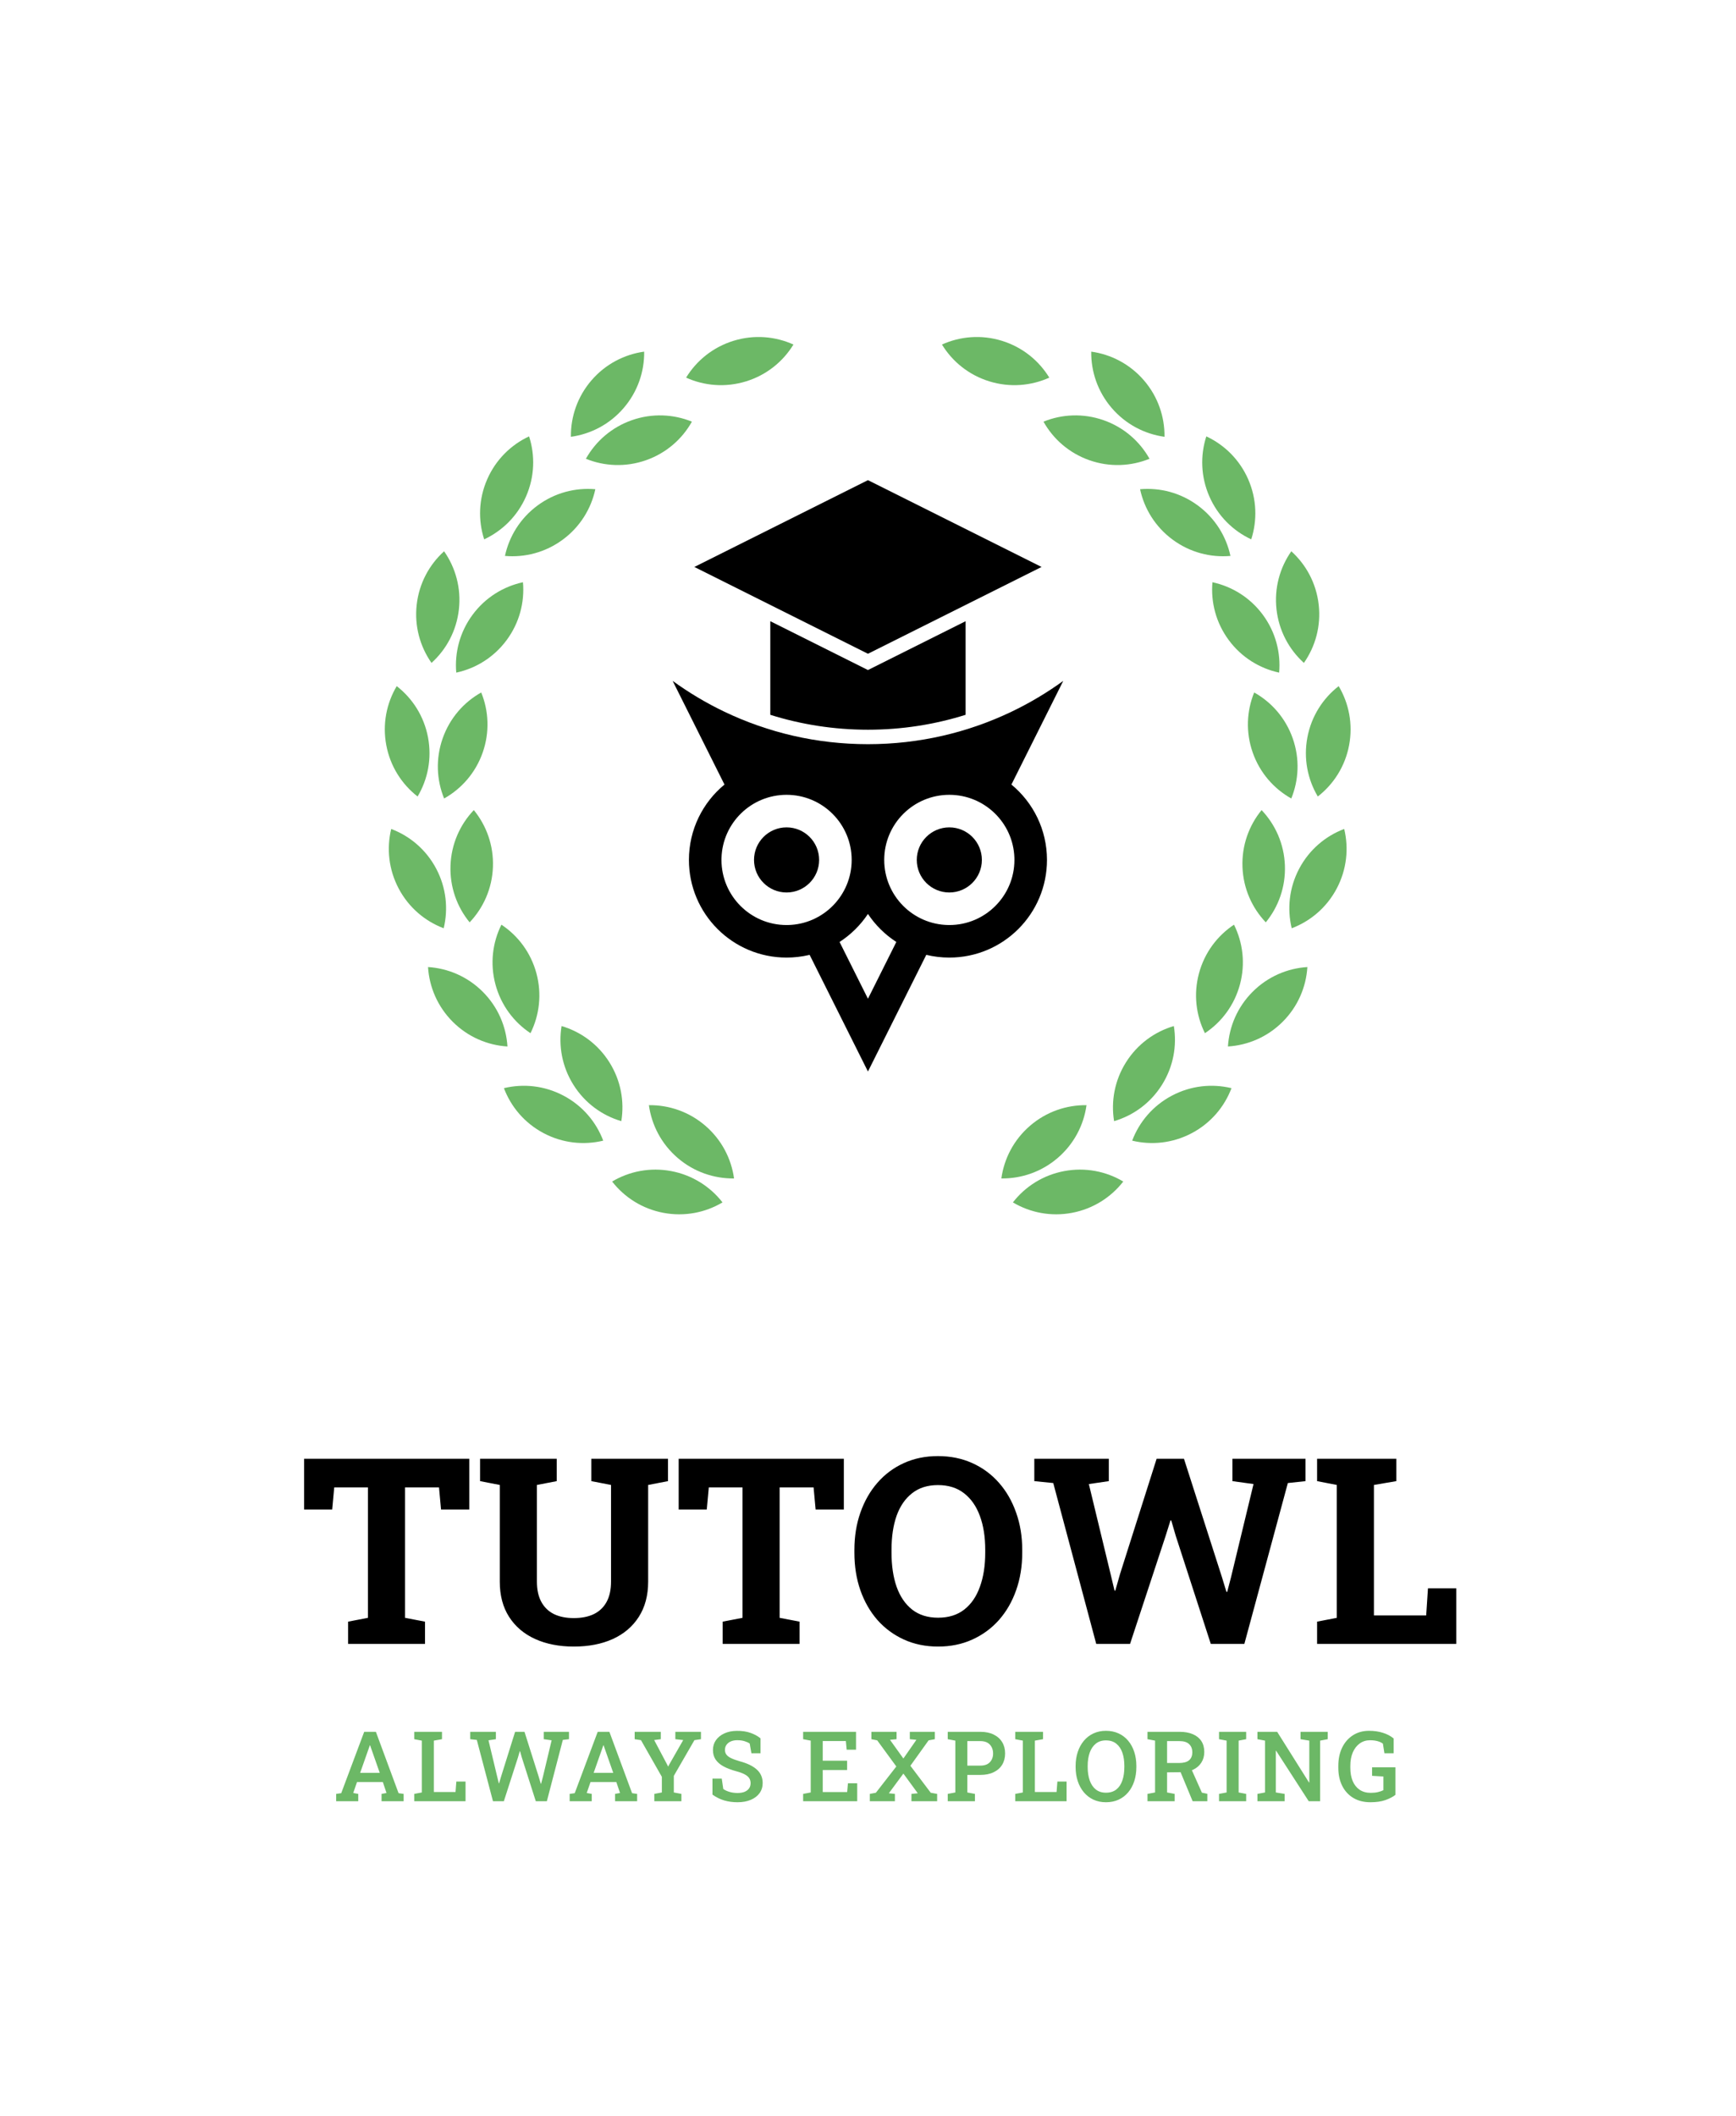 <svg width="640" height="780" viewBox="0 0 640 780" fill="none" xmlns="http://www.w3.org/2000/svg">
<path d="M386.837 139.21C382.999 132.93 376.943 127.97 369.357 125.63C361.771 123.291 353.973 123.978 347.265 127.006C351.103 133.287 357.158 138.247 364.744 140.587C372.331 142.926 380.128 142.238 386.837 139.21Z" fill="#6CB866"/>
<path d="M429.307 161.02C429.399 153.66 426.912 146.238 421.734 140.22C416.556 134.203 409.588 130.635 402.297 129.629C402.204 136.989 404.692 144.411 409.87 150.429C415.048 156.446 422.016 160.013 429.307 161.02Z" fill="#6CB866"/>
<path d="M423.783 169.119C420.184 162.699 414.319 157.515 406.826 154.893C399.333 152.27 391.515 152.665 384.697 155.439C388.297 161.859 394.162 167.043 401.655 169.666C409.148 172.288 416.966 171.893 423.783 169.119Z" fill="#6CB866"/>
<path d="M461.285 198.823C463.542 191.817 463.353 183.992 460.178 176.715C457.004 169.439 451.396 163.977 444.726 160.866C442.468 167.872 442.658 175.697 445.832 182.974C449.007 190.25 454.614 195.712 461.285 198.823Z" fill="#6CB866"/>
<path d="M453.62 204.935C452.072 197.739 447.995 191.057 441.608 186.342C435.22 181.628 427.633 179.701 420.301 180.343C421.849 187.539 425.926 194.221 432.313 198.935C438.701 203.65 446.288 205.576 453.62 204.935Z" fill="#6CB866"/>
<path d="M480.7 244.372C484.922 238.343 487.047 230.809 486.158 222.92C485.268 215.031 481.52 208.159 476.062 203.221C471.84 209.25 469.715 216.784 470.605 224.673C471.494 232.562 475.242 239.434 480.7 244.372Z" fill="#6CB866"/>
<path d="M471.574 247.954C472.216 240.622 470.289 233.034 465.575 226.647C460.861 220.26 454.178 216.183 446.983 214.635C446.341 221.967 448.268 229.554 452.982 235.942C457.696 242.329 464.379 246.406 471.574 247.954Z" fill="#6CB866"/>
<path d="M485.827 293.62C491.638 289.104 495.889 282.53 497.364 274.73C498.839 266.929 497.282 259.258 493.522 252.931C487.711 257.448 483.46 264.021 481.985 271.821C480.51 279.622 482.066 287.293 485.827 293.62Z" fill="#6CB866"/>
<path d="M476.051 294.354C478.825 287.536 479.22 279.719 476.597 272.226C473.974 264.732 468.79 258.867 462.371 255.268C459.596 262.085 459.202 269.903 461.824 277.396C464.447 284.889 469.631 290.754 476.051 294.354Z" fill="#6CB866"/>
<path d="M476.206 342.193C483.09 339.59 489.09 334.563 492.8 327.544C496.51 320.526 497.285 312.736 495.558 305.582C488.673 308.184 482.673 313.211 478.963 320.23C475.253 327.249 474.479 335.038 476.206 342.193Z" fill="#6CB866"/>
<path d="M466.648 340.011C471.309 334.315 473.992 326.961 473.695 319.027C473.399 311.094 470.175 303.961 465.102 298.629C460.441 304.325 457.758 311.679 458.055 319.612C458.351 327.545 461.575 334.678 466.648 340.011Z" fill="#6CB866"/>
<path d="M452.699 385.771C460.045 385.313 467.26 382.278 472.874 376.664C478.487 371.05 481.523 363.835 481.981 356.489C474.635 356.947 467.42 359.983 461.806 365.597C456.193 371.21 453.157 378.425 452.699 385.771Z" fill="#6CB866"/>
<path d="M444.209 380.87C450.342 376.8 455.072 370.563 457.127 362.895C459.182 355.227 458.203 347.46 454.927 340.87C448.794 344.939 444.064 351.176 442.009 358.844C439.954 366.512 440.933 374.279 444.209 380.87Z" fill="#6CB866"/>
<path d="M417.391 420.486C424.546 422.213 432.335 421.438 439.354 417.728C446.373 414.018 451.4 408.018 454.003 401.134C446.848 399.406 439.059 400.181 432.04 403.891C425.021 407.601 419.994 413.601 417.391 420.486Z" fill="#6CB866"/>
<path d="M410.723 413.299C417.783 411.218 424.141 406.652 428.365 399.93C432.588 393.208 433.942 385.498 432.753 378.235C425.694 380.316 419.335 384.882 415.112 391.604C410.888 398.326 409.535 406.036 410.723 413.299Z" fill="#6CB866"/>
<path d="M373.418 443.248C379.745 447.008 387.416 448.565 395.217 447.089C403.017 445.614 409.59 441.363 414.107 435.552C407.78 431.792 400.109 430.235 392.308 431.711C384.508 433.186 377.935 437.437 373.418 443.248Z" fill="#6CB866"/>
<path d="M369.165 434.415C376.524 434.508 383.947 432.02 389.964 426.842C395.982 421.664 399.549 414.696 400.555 407.405C393.196 407.313 385.774 409.8 379.756 414.978C373.738 420.156 370.171 427.124 369.165 434.415Z" fill="#6CB866"/>
<path d="M270.615 434.415C269.609 427.124 266.042 420.156 260.024 414.978C254.006 409.8 246.584 407.313 239.225 407.405C240.231 414.696 243.798 421.664 249.816 426.842C255.833 432.02 263.255 434.508 270.615 434.415Z" fill="#6CB866"/>
<path d="M266.362 443.248C261.845 437.437 255.272 433.186 247.472 431.71C239.671 430.235 232 431.792 225.672 435.552C230.189 441.363 236.762 445.614 244.563 447.089C252.363 448.565 260.035 447.008 266.362 443.248Z" fill="#6CB866"/>
<path d="M229.057 413.299C230.245 406.036 228.891 398.326 224.668 391.604C220.445 384.882 214.086 380.316 207.027 378.235C205.838 385.498 207.192 393.208 211.415 399.93C215.639 406.652 221.997 411.218 229.057 413.299Z" fill="#6CB866"/>
<path d="M222.388 420.485C219.786 413.601 214.759 407.601 207.74 403.891C200.721 400.181 192.932 399.406 185.777 401.134C188.38 408.018 193.407 414.018 200.426 417.728C207.444 421.438 215.234 422.213 222.388 420.485Z" fill="#6CB866"/>
<path d="M195.571 380.87C198.847 374.279 199.826 366.512 197.771 358.844C195.716 351.176 190.986 344.939 184.853 340.87C181.577 347.46 180.598 355.227 182.653 362.895C184.707 370.563 189.438 376.8 195.571 380.87Z" fill="#6CB866"/>
<path d="M187.081 385.771C186.623 378.425 183.587 371.21 177.973 365.597C172.36 359.983 165.145 356.947 157.799 356.489C158.257 363.835 161.293 371.05 166.906 376.664C172.52 382.278 179.735 385.313 187.081 385.771Z" fill="#6CB866"/>
<path d="M173.132 340.011C178.205 334.678 181.429 327.545 181.725 319.612C182.021 311.679 179.339 304.325 174.678 298.629C169.605 303.961 166.381 311.094 166.084 319.027C165.788 326.961 168.471 334.315 173.132 340.011Z" fill="#6CB866"/>
<path d="M163.574 342.193C165.301 335.038 164.527 327.249 160.817 320.23C157.107 313.211 151.107 308.184 144.222 305.581C142.495 312.736 143.27 320.526 146.979 327.544C150.689 334.563 156.689 339.59 163.574 342.193Z" fill="#6CB866"/>
<path d="M163.729 294.354C170.149 290.754 175.333 284.889 177.956 277.396C180.578 269.903 180.183 262.085 177.409 255.268C170.989 258.867 165.805 264.732 163.183 272.225C160.56 279.719 160.955 287.536 163.729 294.354Z" fill="#6CB866"/>
<path d="M153.953 293.62C157.713 287.293 159.27 279.622 157.795 271.821C156.319 264.021 152.069 257.448 146.258 252.931C142.497 259.258 140.941 266.929 142.416 274.73C143.891 282.53 148.142 289.104 153.953 293.62Z" fill="#6CB866"/>
<path d="M168.206 247.954C175.401 246.406 182.083 242.329 186.798 235.942C191.512 229.554 193.439 221.967 192.797 214.635C185.602 216.183 178.919 220.26 174.205 226.647C169.491 233.034 167.564 240.622 168.206 247.954Z" fill="#6CB866"/>
<path d="M159.08 244.372C164.538 239.434 168.286 232.562 169.175 224.673C170.064 216.784 167.939 209.25 163.718 203.221C158.26 208.159 154.511 215.031 153.622 222.92C152.733 230.809 154.858 238.343 159.08 244.372Z" fill="#6CB866"/>
<path d="M186.16 204.935C193.492 205.576 201.079 203.65 207.466 198.935C213.854 194.221 217.931 187.539 219.478 180.343C212.146 179.701 204.559 181.628 198.172 186.342C191.785 191.057 187.707 197.739 186.16 204.935Z" fill="#6CB866"/>
<path d="M178.495 198.823C185.166 195.712 190.773 190.25 193.947 182.974C197.122 175.697 197.312 167.872 195.054 160.866C188.383 163.977 182.776 169.439 179.602 176.715C176.427 183.992 176.238 191.817 178.495 198.823Z" fill="#6CB866"/>
<path d="M215.996 169.119C222.814 171.893 230.632 172.288 238.125 169.666C245.618 167.043 251.483 161.859 255.082 155.439C248.265 152.665 240.447 152.27 232.954 154.893C225.461 157.515 219.596 162.699 215.996 169.119Z" fill="#6CB866"/>
<path d="M210.473 161.02C217.764 160.013 224.732 156.446 229.91 150.429C235.088 144.411 237.576 136.989 237.483 129.629C230.192 130.635 223.224 134.203 218.046 140.22C212.868 146.238 210.38 153.66 210.473 161.02Z" fill="#6CB866"/>
<path d="M252.943 139.21C259.652 142.238 267.449 142.926 275.035 140.587C282.622 138.247 288.677 133.287 292.515 127.006C285.807 123.978 278.009 123.291 270.423 125.63C262.837 127.97 256.781 132.93 252.943 139.21Z" fill="#6CB866"/>
<path d="M255.981 209L319.981 177L383.981 209L319.981 241L255.981 209Z" fill="black"/>
<path fill-rule="evenodd" clip-rule="evenodd" d="M355.981 263.506C344.617 267.076 332.524 269 319.981 269C307.439 269 295.346 267.076 283.981 263.506V229L319.981 247L355.981 229V263.506Z" fill="black"/>
<path fill-rule="evenodd" clip-rule="evenodd" d="M265.991 316.304C265.985 316.535 265.981 316.767 265.981 317C265.981 330.255 276.726 341 289.981 341C290.155 341 290.329 340.998 290.502 340.995C303.516 340.718 313.981 330.081 313.981 317C313.981 303.745 303.236 293 289.981 293C276.959 293 266.36 303.371 265.991 316.304ZM372.876 262.378C356.859 270.041 338.921 274.332 319.981 274.332C301.041 274.332 283.103 270.041 267.087 262.378C260.356 259.158 253.965 255.343 247.981 251L267.089 289.215C259.084 295.818 253.981 305.813 253.981 317C253.981 336.882 270.099 353 289.981 353C292.777 353 295.499 352.681 298.111 352.078C298.234 352.05 298.355 352.021 298.477 351.992L319.981 395L341.485 351.992C344.21 352.651 347.055 353 349.981 353C369.864 353 385.981 336.882 385.981 317C385.981 305.816 380.882 295.824 372.881 289.221L372.874 289.215L391.981 251C385.998 255.343 379.606 259.158 372.876 262.378ZM349.613 340.997C349.735 340.999 349.858 341 349.981 341C363.236 341 373.981 330.255 373.981 317C373.981 316.717 373.976 316.435 373.967 316.154C373.521 303.291 362.953 293 349.981 293C336.726 293 325.981 303.745 325.981 317C325.981 330.132 336.528 340.8 349.613 340.997ZM319.981 336.907C322.721 341.028 326.288 344.552 330.444 347.242L319.981 368.167L309.519 347.242C313.675 344.552 317.241 341.028 319.981 336.907Z" fill="black"/>
<path d="M301.981 317C301.981 323.627 296.609 329 289.981 329C283.354 329 277.981 323.627 277.981 317C277.981 310.373 283.354 305 289.981 305C296.609 305 301.981 310.373 301.981 317Z" fill="black"/>
<path d="M361.981 317C361.981 323.627 356.609 329 349.981 329C343.354 329 337.981 323.627 337.981 317C337.981 310.373 343.354 305 349.981 305C356.609 305 361.981 310.373 361.981 317Z" fill="black"/>
<path d="M128.328 606V597.797L135.641 596.391V548.297H123.219L122.469 556.453H112.109V537.75H173V556.453H162.594L161.844 548.297H149.328V596.391L156.688 597.797V606H128.328ZM211.531 606.984C206.125 606.984 201.359 606.047 197.234 604.172C193.141 602.297 189.953 599.578 187.672 596.016C185.391 592.453 184.25 588.125 184.25 583.031V547.406L176.984 546V537.75H205.25V546L197.938 547.406V583.031C197.938 586.031 198.484 588.531 199.578 590.531C200.672 592.531 202.234 594.031 204.266 595.031C206.297 596 208.719 596.484 211.531 596.484C214.406 596.484 216.859 596 218.891 595.031C220.953 594.031 222.531 592.531 223.625 590.531C224.719 588.531 225.266 586.031 225.266 583.031V547.406L218 546V537.75H246.266V546L238.953 547.406V583.031C238.953 588.125 237.797 592.469 235.484 596.062C233.203 599.625 230 602.344 225.875 604.219C221.781 606.062 217 606.984 211.531 606.984ZM266.422 606V597.797L273.734 596.391V548.297H261.312L260.562 556.453H250.203V537.75H311.094V556.453H300.688L299.938 548.297H287.422V596.391L294.781 597.797V606H266.422ZM345.828 606.984C341.234 606.984 337.047 606.125 333.266 604.406C329.484 602.688 326.219 600.281 323.469 597.188C320.75 594.062 318.656 590.406 317.188 586.219C315.719 582 314.984 577.391 314.984 572.391V571.359C314.984 566.391 315.719 561.812 317.188 557.625C318.656 553.406 320.75 549.734 323.469 546.609C326.188 543.484 329.438 541.062 333.219 539.344C337 537.625 341.188 536.766 345.781 536.766C350.406 536.766 354.625 537.625 358.438 539.344C362.25 541.062 365.531 543.484 368.281 546.609C371.031 549.734 373.141 553.406 374.609 557.625C376.109 561.812 376.859 566.391 376.859 571.359V572.391C376.859 577.391 376.109 582 374.609 586.219C373.141 590.406 371.031 594.062 368.281 597.188C365.531 600.281 362.25 602.688 358.438 604.406C354.656 606.125 350.453 606.984 345.828 606.984ZM345.828 596.344C349.703 596.344 352.922 595.344 355.484 593.344C358.047 591.344 359.969 588.547 361.25 584.953C362.562 581.359 363.219 577.172 363.219 572.391V571.266C363.219 566.547 362.562 562.406 361.25 558.844C359.938 555.25 357.984 552.453 355.391 550.453C352.828 548.453 349.625 547.453 345.781 547.453C341.969 547.453 338.797 548.453 336.266 550.453C333.734 552.422 331.828 555.188 330.547 558.75C329.297 562.312 328.672 566.484 328.672 571.266V572.391C328.672 577.172 329.297 581.359 330.547 584.953C331.828 588.547 333.734 591.344 336.266 593.344C338.828 595.344 342.016 596.344 345.828 596.344ZM404.141 606L388.297 546.703L381.312 546V537.75H408.781V546L401.422 547.078L409.438 580.266L410.891 586.359H411.172L412.906 580.266L426.406 537.75H436.484L450.5 581.438L452.141 586.828H452.422L453.828 581.438L462.125 547.078L454.344 546V537.75H481.297V546L474.781 546.703L458.75 606H446.375L433.438 566.109L431.797 560.484H431.516L429.688 566.297L416.609 606H404.141ZM485.562 606V597.797L492.828 596.391V547.406L485.562 546V537.75H492.828H506.516H514.766V546L506.516 547.406V595.5H525.781L526.438 585.516H536.891V606H485.562Z" fill="black"/>
<path d="M123.932 664V661.293L125.795 661.029L134.268 638.406H138.574L146.941 661.029L148.805 661.293V664H140.666V661.293L142.494 660.959L141.141 656.934H131.613L130.225 660.959L132.07 661.293V664H123.932ZM132.773 653.541H139.998L136.676 644.066L136.447 643.381H136.342L136.096 644.102L132.773 653.541ZM152.714 664V661.293L155.509 660.766V641.658L152.714 641.131V638.406H155.509H159.939H162.945V641.131L159.939 641.658V660.607H167.937L168.236 656.74H171.628V664H152.714ZM181.743 664L175.784 641.395L173.358 641.131V638.406H182.815V641.131L180.09 641.535L183.237 654.684L183.887 657.373L183.993 657.391L184.801 654.684L189.899 638.406H193.362L198.6 654.947L199.373 657.566H199.479L200.164 654.947L203.364 641.535L200.481 641.131V638.406H209.762V641.131L207.495 641.395L201.606 664H197.528L192.377 647.881L191.727 645.561H191.621L190.936 647.916L185.75 664H181.743ZM210.015 664V661.293L211.879 661.029L220.351 638.406H224.658L233.025 661.029L234.888 661.293V664H226.75V661.293L228.578 660.959L227.224 656.934H217.697L216.308 660.959L218.154 661.293V664H210.015ZM218.857 653.541H226.082L222.759 644.066L222.531 643.381H222.425L222.179 644.102L218.857 653.541ZM241.223 664V661.293L244.001 660.766V655L236.302 641.482L233.981 641.131V638.406H243.614V641.131L241.171 641.447L245.917 650.412L246.304 651.186L246.374 651.15L246.743 650.43L251.876 641.447L248.975 641.131V638.406H258.415V641.131L256.007 641.482L248.413 654.648V660.766L251.208 661.293V664H241.223ZM271.904 664.369C270.158 664.369 268.535 664.152 267.035 663.719C265.535 663.285 264.076 662.564 262.658 661.557V655.668H266.086L266.648 659.482C267.27 659.928 268.031 660.285 268.934 660.555C269.848 660.824 270.838 660.959 271.904 660.959C272.947 660.959 273.82 660.812 274.523 660.52C275.238 660.215 275.783 659.793 276.158 659.254C276.533 658.715 276.721 658.076 276.721 657.338C276.721 656.658 276.557 656.055 276.229 655.527C275.9 655 275.355 654.531 274.594 654.121C273.832 653.699 272.801 653.312 271.5 652.961C269.59 652.445 267.99 651.836 266.701 651.133C265.424 650.43 264.457 649.586 263.801 648.602C263.156 647.617 262.834 646.457 262.834 645.121C262.834 643.75 263.203 642.537 263.941 641.482C264.691 640.428 265.729 639.596 267.053 638.986C268.377 638.377 269.906 638.066 271.641 638.055C273.539 638.031 275.215 638.277 276.668 638.793C278.133 639.309 279.369 639.982 280.377 640.814V646.316H277.02L276.387 642.73C275.906 642.391 275.279 642.104 274.506 641.869C273.744 641.623 272.842 641.5 271.799 641.5C270.908 641.5 270.123 641.646 269.443 641.939C268.764 642.232 268.23 642.648 267.844 643.188C267.457 643.715 267.264 644.348 267.264 645.086C267.264 645.73 267.434 646.293 267.773 646.773C268.113 647.254 268.682 647.693 269.479 648.092C270.275 648.479 271.354 648.871 272.713 649.27C275.49 650.008 277.594 651.027 279.023 652.328C280.453 653.629 281.168 655.287 281.168 657.303C281.168 658.721 280.781 659.963 280.008 661.029C279.246 662.084 278.168 662.904 276.773 663.49C275.391 664.076 273.768 664.369 271.904 664.369ZM296.088 664V661.293L298.883 660.766V641.658L296.088 641.131V638.406H315.582V644.998H312.137L311.838 641.816H303.313V649.059H312.295V652.486H303.313V660.625H312.313L312.612 657.373H316.022V664H296.088ZM320.67 664V661.293L322.902 660.871L330.443 651.186L323.394 641.553L321.25 641.131V638.406H330.531V641.131L328.105 641.359L333.045 648.25L337.843 641.359L335.418 641.131V638.406H344.646V641.131L342.343 641.553L335.629 650.922L343.134 660.871L345.49 661.293V664H336.015V661.293L338.353 661.064L333.045 653.805L327.683 661.064L329.916 661.293V664H320.67ZM349.399 664V661.293L352.194 660.766V641.658L349.399 641.131V638.406H352.194H361.405C363.315 638.406 364.95 638.74 366.309 639.408C367.68 640.076 368.729 641.008 369.456 642.203C370.182 643.387 370.546 644.775 370.546 646.369C370.546 647.963 370.182 649.357 369.456 650.553C368.729 651.736 367.68 652.656 366.309 653.312C364.95 653.969 363.315 654.297 361.405 654.297H356.624V660.766L359.419 661.293V664H349.399ZM356.624 650.869H361.405C362.975 650.869 364.153 650.447 364.938 649.604C365.723 648.76 366.116 647.693 366.116 646.404C366.116 645.092 365.723 644.002 364.938 643.135C364.153 642.268 362.975 641.834 361.405 641.834H356.624V650.869ZM374.297 664V661.293L377.092 660.766V641.658L374.297 641.131V638.406H377.092H381.521H384.527V641.131L381.521 641.658V660.607H389.52L389.818 656.74H393.211V664H374.297ZM407.72 664.369C406.021 664.369 404.486 664.053 403.114 663.42C401.743 662.775 400.566 661.873 399.581 660.713C398.609 659.553 397.859 658.182 397.331 656.6C396.804 655.018 396.54 653.283 396.54 651.396V651.01C396.54 649.135 396.804 647.406 397.331 645.824C397.859 644.242 398.609 642.871 399.581 641.711C400.566 640.539 401.743 639.637 403.114 639.004C404.486 638.359 406.015 638.037 407.702 638.037C409.448 638.037 411.013 638.359 412.396 639.004C413.779 639.637 414.956 640.539 415.929 641.711C416.902 642.871 417.646 644.242 418.161 645.824C418.677 647.406 418.935 649.135 418.935 651.01V651.396C418.935 653.283 418.677 655.018 418.161 656.6C417.646 658.182 416.902 659.553 415.929 660.713C414.956 661.873 413.779 662.775 412.396 663.42C411.013 664.053 409.454 664.369 407.72 664.369ZM407.72 660.854C409.267 660.854 410.538 660.461 411.534 659.676C412.542 658.879 413.286 657.771 413.767 656.354C414.259 654.936 414.505 653.283 414.505 651.396V650.975C414.505 649.111 414.259 647.477 413.767 646.07C413.275 644.664 412.525 643.562 411.517 642.766C410.521 641.969 409.249 641.57 407.702 641.57C406.226 641.57 404.989 641.969 403.993 642.766C402.997 643.562 402.247 644.664 401.743 646.07C401.239 647.477 400.987 649.111 400.987 650.975V651.396C400.987 653.271 401.239 654.924 401.743 656.354C402.247 657.771 402.997 658.879 403.993 659.676C405.001 660.461 406.243 660.854 407.72 660.854ZM423.038 664V661.293L425.832 660.766V641.658L423.038 641.131V638.406H434.868C436.789 638.406 438.43 638.705 439.789 639.303C441.149 639.889 442.186 640.732 442.901 641.834C443.616 642.936 443.973 644.266 443.973 645.824C443.973 647.324 443.616 648.631 442.901 649.744C442.198 650.857 441.207 651.725 439.93 652.346C438.664 652.955 437.176 653.271 435.465 653.295L430.262 653.348V660.766L433.057 661.293V664H423.038ZM439.684 664L434.797 652.223L438.946 651.537L443.094 660.836L445.098 661.258V664H439.684ZM430.262 649.902H434.674C436.338 649.902 437.569 649.568 438.366 648.9C439.163 648.221 439.561 647.236 439.561 645.947C439.561 644.693 439.174 643.697 438.401 642.959C437.627 642.209 436.45 641.834 434.868 641.834H430.262V649.902ZM449.412 664V661.293L452.207 660.766V641.658L449.412 641.131V638.406H459.414V641.131L456.636 641.658V660.766L459.414 661.293V664H449.412ZM463.569 664V661.293L466.364 660.766V641.658L463.569 641.131V638.406H466.364H470.846L482.589 657.092L482.694 657.057V641.658L479.46 641.131V638.406H486.684H489.479V641.131L486.684 641.658V664H482.483L470.46 645.385L470.354 645.402V660.766L473.589 661.293V664H463.569ZM505.236 664.369C502.775 664.369 500.66 663.836 498.891 662.77C497.121 661.691 495.762 660.203 494.812 658.305C493.863 656.395 493.389 654.186 493.389 651.678V650.992C493.389 648.426 493.857 646.176 494.795 644.242C495.744 642.297 497.068 640.779 498.768 639.689C500.467 638.588 502.447 638.037 504.709 638.037C506.607 638.037 508.318 638.283 509.842 638.775C511.365 639.256 512.678 639.947 513.779 640.85V646.316H510.387L509.824 642.766C509.309 642.379 508.652 642.074 507.855 641.852C507.059 641.629 506.133 641.518 505.078 641.518C503.637 641.518 502.365 641.916 501.264 642.713C500.174 643.498 499.324 644.6 498.715 646.018C498.117 647.424 497.818 649.07 497.818 650.957V651.678C497.818 653.541 498.105 655.164 498.68 656.547C499.266 657.93 500.115 659.002 501.229 659.764C502.354 660.525 503.719 660.906 505.324 660.906C506.344 660.906 507.24 660.812 508.014 660.625C508.799 660.438 509.467 660.203 510.018 659.922V654.877L505.834 654.631V651.484H514.447V661.645C513.475 662.406 512.232 663.051 510.721 663.578C509.221 664.105 507.393 664.369 505.236 664.369Z" fill="#6CB866"/>
</svg>
